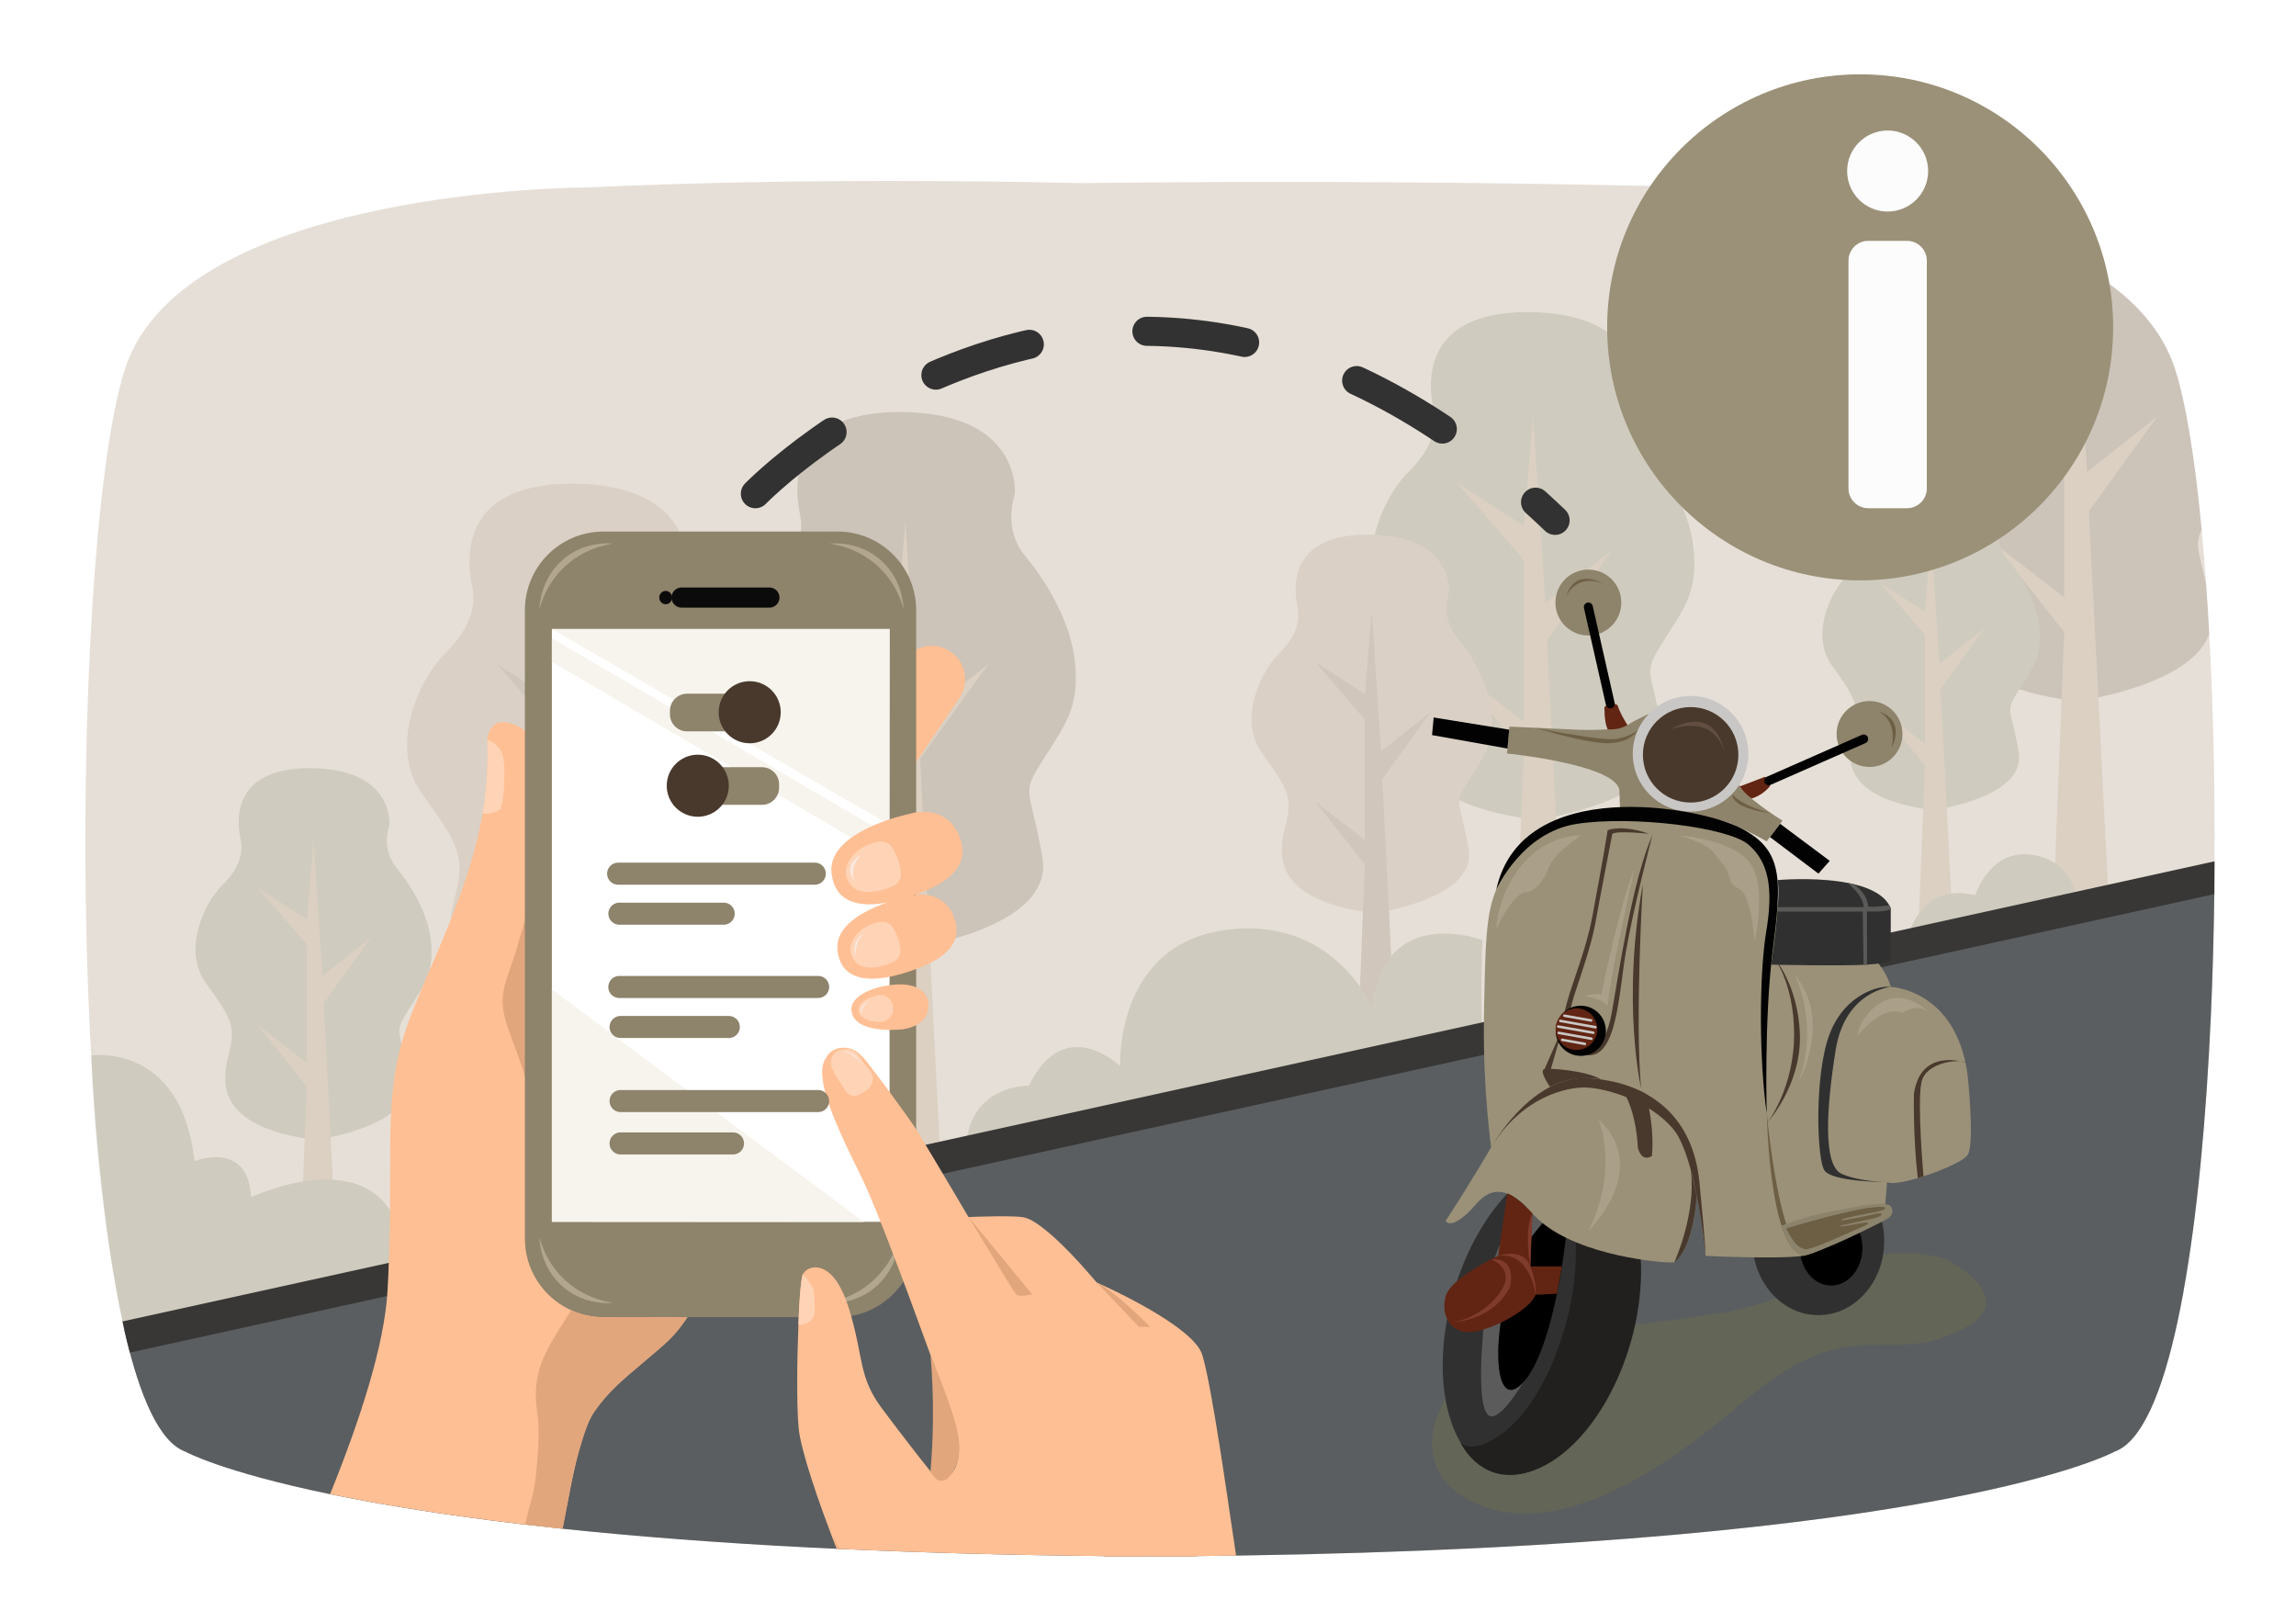 <svg width="228" height="160" viewBox="0 0 228 160" fill="none" xmlns="http://www.w3.org/2000/svg">
<g clip-path="url(#clip0_1186_27951)">
<path d="M219.914 85.523C219.914 86.472 219.908 87.415 219.895 88.365C219.895 88.501 219.888 88.644 219.888 88.781C219.836 92.819 219.725 96.857 219.55 100.811C219.088 111.027 218.204 120.677 216.819 128.272C216.819 128.331 216.806 128.383 216.793 128.435C216.624 129.371 216.442 130.268 216.259 131.133C214.725 138.319 212.663 143.176 210.004 144.132C210.004 144.132 192.713 153.763 118.783 154.511V154.556C117.236 154.556 115.708 154.55 114.205 154.543C112.697 154.55 111.169 154.556 109.614 154.556V154.511C35.691 153.763 18.401 144.132 18.401 144.132C16.164 143.319 14.336 139.736 12.899 134.307C12.711 133.585 12.522 132.837 12.347 132.057C12.347 132.057 12.334 132.011 12.314 131.914C12.301 131.868 12.294 131.823 12.281 131.771C12.275 131.732 12.262 131.686 12.255 131.634C12.249 131.608 12.242 131.588 12.236 131.562C12.223 131.497 12.203 131.426 12.197 131.361C12.184 131.315 12.177 131.263 12.164 131.211C12.132 131.042 12.093 130.847 12.047 130.633C11.878 129.872 11.722 129.078 11.573 128.272C11.293 126.737 11.033 125.118 10.792 123.421C10.779 123.297 10.76 123.174 10.74 123.05C9.986 117.562 9.427 111.345 9.056 104.804C7.554 78.389 9.082 46.689 12.444 36.544C18.387 18.61 58.353 18.61 58.353 18.61C68.686 18.129 79.11 17.966 88.403 17.966C95.601 17.966 102.13 18.064 107.417 18.181C113.919 18.103 120.494 18.064 127.133 18.064C141.764 18.064 156.07 18.252 170.044 18.61C170.044 18.61 183.167 18.61 195.49 21.985C204.672 24.495 213.424 28.884 215.954 36.544C217.059 39.88 217.97 45.557 218.633 52.606C218.796 54.336 218.945 56.15 219.075 58.029C219.082 58.029 219.082 58.029 219.075 58.042C219.192 59.636 219.296 61.274 219.387 62.952C219.771 69.975 219.96 77.707 219.914 85.523Z" fill="#E6DFD7"/>
<g style="mix-blend-mode:multiply">
<path d="M219.895 88.365C219.843 92.54 219.732 96.721 219.55 100.811C219.088 111.027 218.204 120.677 216.819 128.272C216.819 128.331 216.806 128.383 216.793 128.435C216.624 129.371 216.442 130.268 216.26 131.133C214.725 138.319 212.663 143.176 210.004 144.132C210.004 144.132 193.337 153.418 122.75 154.465C121.45 154.478 120.123 154.498 118.783 154.511V154.556C118.003 154.556 117.223 154.556 116.449 154.55C115.695 154.55 114.947 154.543 114.205 154.543C112.697 154.55 111.169 154.556 109.615 154.556V154.511C99.938 154.413 91.231 154.16 83.402 153.802C83.304 153.795 83.207 153.789 83.109 153.789C83.103 153.789 83.096 153.789 83.09 153.789C82.4 153.756 81.711 153.724 81.035 153.691C80.879 153.685 80.723 153.678 80.567 153.672H80.528C71.001 153.184 62.84 152.534 55.876 151.799H55.863C55.609 151.773 55.369 151.747 55.121 151.721C55.089 151.714 55.056 151.708 55.024 151.708C54.042 151.604 53.08 151.493 52.143 151.383C51.987 151.37 51.825 151.35 51.669 151.331C44.334 150.459 38.487 149.504 33.87 148.587C33.5 148.515 33.136 148.437 32.778 148.366C21.964 146.129 18.401 144.139 18.401 144.139C15.864 143.222 13.862 138.742 12.347 132.063L38.566 126.542L39.58 126.328L52.833 123.538L54.725 123.141L65.064 120.963H65.071L67.015 120.553L67.08 120.54L68.764 120.183L70.052 119.916L72.497 119.396H72.503L80.84 117.64L81.62 117.478L85.444 116.678L86.315 116.489L88.129 116.112L88.188 116.099L92.785 115.13L219.895 88.371V88.365Z" fill="#5A5E60"/>
</g>
<g opacity="0.18">
<path d="M152.455 81.42C152.455 81.42 166.299 79.625 165.122 72.849C163.945 66.073 163.022 67.088 165.193 63.648C167.365 60.208 168.542 58.797 168.191 54.648C167.84 50.499 165.122 46.461 163.587 44.64C162.053 42.819 161.936 40.7 162.527 38.677C162.527 38.677 163.236 31.095 151.902 30.991C140.568 30.887 141.985 38.879 142.343 40.596C142.7 42.312 142.343 44.439 139.865 46.864C137.388 49.29 134.435 55.662 137.622 60.11C140.808 64.558 141.751 65.774 140.808 69.513C139.865 73.252 138.493 79.579 152.461 81.42H152.455Z" fill="#666D4B"/>
<path d="M150.218 102.346C150.582 93.203 150.946 84.06 151.31 74.917L144.684 66.541L151.31 71.653V55.61L144.684 47.944L151.31 52.203L152.24 41.272L153.469 59.87L160.095 54.615L153.632 63.557C154.269 76.113 154.9 88.67 155.537 101.227C153.762 101.598 151.993 101.975 150.218 102.346Z" fill="#A68A63"/>
<path d="M219.387 62.952C218.028 66.717 211.753 68.531 208.372 69.247C207.071 69.526 206.193 69.643 206.193 69.643C205.68 69.578 205.192 69.5 204.717 69.422C203.111 69.156 201.719 68.83 200.523 68.447C197.818 67.595 196.068 66.489 194.983 65.267C194.748 65.02 194.553 64.76 194.378 64.5C192.707 61.989 193.357 59.148 193.884 57.06C194.885 53.107 193.884 51.826 190.515 47.124C190.366 46.916 190.229 46.702 190.105 46.487C187.42 41.837 190.385 35.582 192.889 33.13C195.503 30.562 195.88 28.318 195.503 26.504C195.353 25.763 195.009 23.909 195.49 21.985C204.672 24.495 213.424 28.884 215.954 36.544C217.059 39.88 217.97 45.557 218.633 52.606C217.918 54.082 218.347 54.674 219.075 58.029C219.082 58.029 219.082 58.029 219.075 58.042C219.192 59.636 219.296 61.274 219.387 62.952Z" fill="#544434"/>
<path d="M203.833 91.746C204.216 82.083 204.6 72.427 204.984 62.763L197.98 53.913L204.984 59.31V42.364L197.98 34.262L204.984 38.762L205.966 27.213L207.26 46.864L214.263 41.317L207.435 50.766L209.451 90.563C207.578 90.959 205.706 91.35 203.833 91.746Z" fill="#A68A63"/>
<path d="M191.92 80.444C191.92 80.444 201.258 79.235 200.464 74.663C199.671 70.092 199.047 70.775 200.51 68.46C201.973 66.145 202.773 65.189 202.532 62.393C202.292 59.596 200.464 56.865 199.424 55.643C198.384 54.42 198.312 52.983 198.709 51.618C198.709 51.618 199.183 46.5 191.543 46.435C183.902 46.37 184.851 51.754 185.092 52.912C185.333 54.069 185.092 55.506 183.421 57.138C181.749 58.771 179.76 63.069 181.906 66.073C184.051 69.078 184.695 69.89 184.058 72.413C183.421 74.936 182.497 79.202 191.913 80.444H191.92Z" fill="#666D4B"/>
<path d="M190.418 94.555C190.665 88.391 190.912 82.219 191.152 76.055L186.679 70.404L191.152 73.85V63.03L186.679 57.86L191.152 60.734L191.777 53.36L192.603 65.904L197.076 62.36L192.72 68.395C193.149 76.861 193.578 85.334 194.007 93.801C192.811 94.055 191.614 94.302 190.418 94.555Z" fill="#A68A63"/>
<path d="M136.386 90.68C136.386 90.68 146.706 89.34 145.828 84.287C144.95 79.235 144.261 79.989 145.88 77.427C147.5 74.865 148.377 73.811 148.117 70.723C147.851 67.634 145.828 64.617 144.684 63.264C143.539 61.911 143.455 60.325 143.89 58.816C143.89 58.816 144.417 53.165 135.97 53.087C127.523 53.009 128.583 58.966 128.843 60.247C129.103 61.528 128.843 63.108 126.996 64.916C125.15 66.723 122.952 71.47 125.325 74.787C127.699 78.103 128.407 79.007 127.699 81.797C126.99 84.587 125.975 89.301 136.38 90.673L136.386 90.68Z" fill="#A58D76"/>
<path d="M134.722 106.273C134.995 99.458 135.261 92.643 135.534 85.828L130.592 79.586L135.534 83.396V71.438L130.592 65.722L135.534 68.895L136.224 60.747L137.141 74.605L142.083 70.69L137.264 77.355C137.739 86.713 138.214 96.07 138.682 105.428C137.362 105.707 136.042 105.987 134.722 106.26V106.273Z" fill="#68553E"/>
<path d="M90.132 94.198C90.132 94.198 104.763 92.299 103.515 85.139C102.266 77.98 101.298 79.053 103.593 75.418C105.888 71.783 107.137 70.287 106.76 65.911C106.383 61.528 103.515 57.255 101.896 55.337C100.277 53.412 100.147 51.169 100.771 49.036C100.771 49.036 101.519 41.025 89.547 40.914C77.576 40.81 79.071 49.244 79.442 51.065C79.812 52.886 79.442 55.123 76.821 57.691C74.201 60.253 71.086 66.984 74.454 71.685C77.823 76.386 78.817 77.668 77.823 81.621C76.828 85.575 75.378 92.26 90.132 94.204V94.198Z" fill="#544434"/>
<path d="M87.772 116.307C88.156 106.644 88.539 96.987 88.923 87.324L81.919 78.474L88.923 83.871V66.925L81.919 58.823L88.923 63.323L89.905 51.774L91.199 71.425L98.202 65.878L91.374 75.327L93.39 115.123C91.517 115.52 89.645 115.91 87.772 116.307Z" fill="#A68A63"/>
<path d="M57.573 101.312C57.573 101.312 72.204 99.413 70.956 92.253C69.707 85.094 68.738 86.167 71.034 82.532C73.329 78.897 74.578 77.401 74.201 73.025C73.823 68.642 70.956 64.369 69.337 62.451C67.717 60.526 67.587 58.283 68.212 56.15C68.212 56.15 68.959 48.139 56.988 48.028C45.016 47.924 46.512 56.358 46.883 58.179C47.253 60 46.883 62.237 44.262 64.805C41.641 67.367 38.526 74.097 41.895 78.799C45.263 83.501 46.258 84.782 45.263 88.735C44.268 92.689 42.818 99.374 57.573 101.318V101.312Z" fill="#A58D76"/>
<path d="M55.206 123.421C55.59 113.758 55.973 104.101 56.357 94.438L49.354 85.588L56.357 90.985V74.039L49.354 65.937L56.357 70.437L57.339 58.888L58.633 78.539L65.636 72.992L58.809 82.441L60.824 122.237C58.952 122.634 57.079 123.024 55.206 123.421Z" fill="#68553E"/>
<path d="M31.296 113.192C31.296 113.192 41.427 111.879 40.568 106.917C39.703 101.962 39.034 102.697 40.62 100.18C42.207 97.664 43.072 96.63 42.812 93.593C42.552 90.556 40.568 87.597 39.443 86.264C38.318 84.931 38.234 83.377 38.663 81.901C38.663 81.901 39.183 76.354 30.886 76.276C22.595 76.204 23.629 82.05 23.889 83.305C24.149 84.561 23.889 86.115 22.075 87.896C20.26 89.678 18.101 94.334 20.436 97.592C22.77 100.85 23.46 101.734 22.77 104.472C22.081 107.21 21.073 111.84 31.296 113.186V113.192Z" fill="#666D4B"/>
<path d="M29.663 127.986C29.93 121.294 30.197 114.603 30.463 107.912L25.612 101.78L30.463 105.519V93.781L25.612 88.169L30.463 91.284L31.139 83.286L32.037 96.896L36.888 93.053L32.16 99.601C32.622 108.79 33.09 117.978 33.552 127.166C32.258 127.44 30.957 127.713 29.663 127.986Z" fill="#A68A63"/>
<path d="M95.881 114.473L147.161 103.679C147.161 103.679 147.025 96.46 147.226 93.359C147.226 93.359 137.531 89.581 136.23 100.017C136.23 100.017 132.42 90.81 121.554 92.364C110.687 93.918 111.234 105.863 111.234 105.863C111.234 105.863 105.726 100.505 102.175 107.801C102.175 107.801 95.978 107.632 95.881 114.473Z" fill="#666D4B"/>
<path d="M9.056 104.803C9.056 104.803 17.991 103.444 19.317 115.292C19.317 115.292 24.637 113.146 24.936 118.882C24.936 118.882 36.862 113.224 39.671 122.224L39.58 126.328L12.347 132.063C12.347 132.063 9.583 119.909 9.056 104.803Z" fill="#666D4B"/>
<path d="M189.046 94.861C189.046 94.861 189.709 87.318 196.147 88.891C196.147 88.891 197.577 84.294 201.726 84.873C205.875 85.451 206.122 89.034 206.122 89.034C206.122 89.034 210.218 86.108 213.125 89.789L189.046 94.861Z" fill="#666D4B"/>
</g>
<path d="M219.914 85.523C219.914 86.472 219.908 87.415 219.895 88.365C219.895 88.501 219.888 88.644 219.888 88.781L12.899 134.307C12.711 133.585 12.522 132.837 12.347 132.057C12.347 132.057 12.334 132.011 12.314 131.914C12.301 131.868 12.294 131.822 12.281 131.77C12.275 131.731 12.262 131.686 12.255 131.634C12.249 131.608 12.242 131.588 12.236 131.562C12.223 131.497 12.203 131.426 12.197 131.361C12.184 131.315 12.177 131.263 12.164 131.211L219.914 85.523Z" fill="#383736"/>
<g style="mix-blend-mode:multiply" opacity="0.43">
<path d="M171.215 130.346C171.215 130.346 164.784 131.393 154.822 132.317C143.956 133.325 138.435 144.165 145.094 148.47C151.752 152.774 161.376 149.282 172.847 139.411C184.318 129.54 187.218 136.212 195.327 131.738C200.152 129.072 194.456 125.56 193.09 125.001C192.219 124.643 186.223 123.206 179.857 127.043C177.854 128.252 175.819 129.462 171.209 130.346H171.215Z" fill="#6F6F4B"/>
</g>
<path d="M161.837 133.352C164.326 124.845 162.432 116.805 157.606 115.393C152.781 113.981 146.851 119.732 144.362 128.239C141.873 136.746 143.767 144.787 148.592 146.199C153.418 147.611 159.348 141.859 161.837 133.352Z" fill="#303030"/>
<path d="M155.504 118.121C155.504 118.121 158.151 124.292 154.757 133.793C151.362 143.294 145.672 144.62 144.957 143.105C144.242 141.59 144.957 143.105 144.957 143.105C144.957 143.105 147.408 148.691 153.489 145.452C159.569 142.208 164.049 131.712 162.722 123.122C161.396 114.532 155.498 118.128 155.498 118.128L155.504 118.121Z" fill="#21201E"/>
<path d="M151.908 119.48C151.908 119.48 148.722 121.925 147.909 127.076C147.096 132.232 146.414 140.848 148.182 140.64C149.951 140.432 153.098 133.923 153.098 133.923C153.098 133.923 151.167 135.62 151.031 132.909C150.894 130.197 150.614 124.019 153.807 120.56L151.915 119.474L151.908 119.48Z" fill="#5B5B5B"/>
<path d="M180.566 130.587C184.179 130.587 187.108 127.294 187.108 123.233C187.108 119.171 184.179 115.878 180.566 115.878C176.953 115.878 174.024 119.171 174.024 123.233C174.024 127.294 176.953 130.587 180.566 130.587Z" fill="#303030"/>
<path d="M181.841 127.648C183.554 127.648 184.942 125.977 184.942 123.915C184.942 121.854 183.554 120.183 181.841 120.183C180.127 120.183 178.739 121.854 178.739 123.915C178.739 125.977 180.127 127.648 181.841 127.648Z" fill="black"/>
<path d="M155.504 122.803C155.504 122.803 154.36 133.877 151.271 137.259C148.182 140.64 148.026 131.966 150.439 125.99C152.851 120.013 155.96 119.565 155.504 122.803Z" fill="black"/>
<path d="M195.373 114.707C194.599 115.774 188.291 117.965 187.4 117.374L187.16 120.092C187.16 120.092 181.509 124.351 179.012 124.702C176.515 125.053 169.368 124.702 169.368 124.702C169.368 124.702 169.102 121.815 168.49 118.733C168.49 118.733 168.263 123.759 166.279 125.339H166.266C166.039 125.352 165.818 125.359 165.623 125.352C164.257 125.294 155.719 124.52 152.162 120.475C148.605 116.424 146.94 119.233 146.108 120.092C145.276 120.95 144.086 121.899 143.546 121.249C144.203 120.241 144.859 119.207 145.516 118.154C146.407 116.73 147.259 115.319 148.072 113.927C147.805 111.801 147.545 109.141 147.421 106.072C147.317 103.445 147.35 101.507 147.382 99.732C147.5 93.71 147.578 90.654 148.585 88.326C148.585 88.326 148.82 87.552 149.431 86.492C150.042 85.432 151.03 84.086 152.552 82.948C155.173 80.978 158.45 80.932 161.383 80.919C164.283 80.919 168.978 81.29 174.525 83.553C174.896 83.858 175.331 84.249 175.637 84.808C176.151 85.744 176.573 87.298 176.216 89.769C176.216 89.769 186.327 92.598 187.758 97.995C187.758 97.995 194.183 98.216 195.373 106.612C195.373 106.612 196.147 113.634 195.373 114.707Z" fill="#9B9178"/>
<path d="M164.478 70.534C164.478 70.534 162.241 71.535 161.617 72.01C160.993 72.485 157.995 72.537 156.181 72.439C154.366 72.342 149.893 72.153 149.893 72.153L149.652 74.819C149.652 74.819 160.232 75.866 160.804 78.396L160.902 80.919C160.902 80.919 165.2 81.023 167.073 81.4C167.073 81.4 169.862 80.873 172.099 81.868C174.336 82.863 175.435 83.546 175.435 83.546L177.009 81.491C177.009 81.491 172.86 78.916 172.672 77.772C172.483 76.627 173.628 67.809 164.472 70.528L164.478 70.534Z" fill="#8E836B"/>
<path d="M167.879 80.587C171.05 80.587 173.621 78.017 173.621 74.845C173.621 71.674 171.05 69.103 167.879 69.103C164.708 69.103 162.137 71.674 162.137 74.845C162.137 78.017 164.708 80.587 167.879 80.587Z" fill="#C9C7C5"/>
<path d="M167.886 79.69C170.504 79.69 172.626 77.568 172.626 74.95C172.626 72.331 170.504 70.209 167.886 70.209C165.268 70.209 163.145 72.331 163.145 74.95C163.145 77.568 165.268 79.69 167.886 79.69Z" fill="#49392D"/>
<path d="M142.369 71.243L149.866 72.452L149.697 74.325L142.206 72.992L142.369 71.243Z" fill="#020202"/>
<path d="M176.775 81.803L181.697 85.478L180.579 86.746L175.767 83.117L176.775 81.803Z" fill="#020202"/>
<path d="M169.368 124.702C169.368 124.702 169.102 121.815 168.49 118.733C168.321 117.881 168.133 117.016 167.905 116.197C167.45 114.499 166.878 112.978 166.175 112.132C163.899 109.388 159.712 108.094 157.585 107.99C155.491 107.886 151.128 109.011 148.169 113.765C148.8 112.692 152.559 106.729 157.741 107.06C163.431 107.424 168.087 110.52 168.757 117.374C169.433 124.234 169.368 124.702 169.368 124.702Z" fill="#49392D"/>
<path d="M168.49 118.733C168.49 118.733 168.263 123.759 166.279 125.339C166.273 125.339 166.266 125.346 166.26 125.352C166.26 125.352 166.26 125.346 166.266 125.339C166.377 125.086 168.445 120.443 167.905 116.197L168.49 118.733Z" fill="#49392D"/>
<path d="M162.644 113.979C162.644 113.979 162.527 109.356 160.44 107.463C160.44 107.463 162.54 108.068 163.399 108.595C163.399 108.595 164.309 111.443 164.049 114.772C164.049 114.772 163.087 115.52 162.644 113.986V113.979Z" fill="#49392D"/>
<path d="M163.145 87.793C163.145 87.793 162.339 101.006 162.963 108.081C162.963 108.081 160.999 99.393 163.145 87.793Z" fill="#49392D"/>
<path d="M153.931 107.931C153.931 107.931 152.747 106.26 153.378 106.15C154.009 106.039 157.559 106.319 159.016 107.19C159.016 107.19 156.311 106.585 153.931 107.931Z" fill="#49392D"/>
<path d="M164.095 82.896C164.095 82.896 162.202 90.14 161.454 94.516C160.7 98.893 160.564 106.228 156.798 104.537C153.033 102.846 156.889 97.573 158.118 91.037C159.341 84.496 159.647 82.428 159.647 82.428C159.647 82.428 161.038 81.836 163.763 82.792C163.763 82.792 160.687 82.454 160.108 82.792C160.108 82.792 158.743 89.854 158.392 91.818C158.04 93.781 156.968 96.896 156.623 97.93C156.278 98.964 155.134 102.118 156.252 103.672C157.371 105.226 159.367 104.381 160.043 100.622C160.72 96.864 162.053 87.558 164.095 82.889V82.896Z" fill="#49392D"/>
<path d="M153.378 106.15L155.192 102.033L154.009 106.15H153.378Z" fill="#49392D"/>
<path d="M156.974 104.843C158.35 104.843 159.465 103.728 159.465 102.352C159.465 100.977 158.35 99.862 156.974 99.862C155.599 99.862 154.483 100.977 154.483 102.352C154.483 103.728 155.599 104.843 156.974 104.843Z" fill="#020202"/>
<path d="M156.551 104.257C157.693 104.257 158.619 103.332 158.619 102.189C158.619 101.047 157.693 100.122 156.551 100.122C155.409 100.122 154.483 101.047 154.483 102.189C154.483 103.332 155.409 104.257 156.551 104.257Z" fill="#622513"/>
<path d="M148.585 88.326C148.585 88.326 151.109 82.655 156.551 81.81C161.994 80.965 171.586 82.116 173.628 83.865C175.663 85.614 176.105 88.241 175.39 92.507C174.681 96.773 174.681 105.337 175.442 110.559C175.442 110.559 175.169 101.175 176.047 94.282C176.924 87.389 177.12 84.437 172.919 82.252C168.718 80.061 151.096 76.9 148.585 88.326Z" fill="#020202"/>
<path d="M179.708 124.533C179.708 124.533 177.113 126.464 175.442 110.559C175.442 110.559 175.747 125.86 179.708 124.533Z" fill="#6D5F44"/>
<path d="M187.758 97.995C187.758 97.995 183.232 98.385 182.289 104.251C181.346 110.116 181.015 115.754 182.9 116.567C184.793 117.38 187.394 117.373 187.394 117.373C187.394 117.373 181.905 117.386 181.158 116.196C180.41 115.006 180.156 106.67 181.691 102.664C183.226 98.659 186.685 97.82 187.751 98.002L187.758 97.995Z" fill="#303030"/>
<path d="M191.009 116.801C191.009 116.801 190.366 109.512 190.808 107.463C191.243 105.415 194.67 105.122 195.184 105.519C195.184 105.519 190.749 103.939 190.06 108.595C190.06 108.595 189.956 112.88 190.444 116.977L191.009 116.801Z" fill="#49392D"/>
<path d="M175.982 94.842C175.982 94.842 178.16 97.371 178.16 102.71C178.16 108.049 175.539 111.424 175.539 111.424C175.539 111.424 178.94 107.678 178.732 102.606C178.524 97.534 175.982 94.848 175.982 94.848V94.842Z" fill="#49392D"/>
<path d="M176.508 87.389C176.508 87.389 179.682 87.097 182.686 87.532C184.949 87.858 187.121 88.599 187.758 90.192V95.336C187.758 95.336 187.823 95.628 185.391 95.784C182.959 95.941 175.877 95.784 175.877 95.784C175.877 95.784 176.918 89.015 176.508 87.383V87.389Z" fill="#303030"/>
<path d="M161.618 72.011C161.618 72.011 160.863 70.834 160.622 70.014C160.622 70.014 160.05 69.63 159.328 70.203C159.328 70.203 159.289 71.66 159.64 72.414C159.64 72.414 160.707 72.544 161.618 72.004V72.011Z" fill="#622513"/>
<path d="M172.769 78.084C173.049 77.98 173.329 77.876 173.608 77.772C174.168 77.564 174.721 77.349 175.26 77.135C175.26 77.135 175.794 77.447 175.768 78.065C175.768 78.065 175 79.027 173.933 79.281C173.751 79.151 173.53 78.982 173.316 78.761C173.075 78.52 172.899 78.279 172.769 78.078V78.084Z" fill="#622513"/>
<path d="M183.453 87.662C183.453 87.662 185.059 88.917 185.059 90.075H176.56V90.517H184.975L185.059 95.81L185.397 95.791V90.491C185.397 90.491 187.537 90.634 187.764 90.192L187.621 89.893C187.621 89.893 185.671 90.166 185.508 89.977C185.508 89.977 185.521 88.8 184.071 87.792L183.46 87.662H183.453Z" fill="#595958"/>
<path d="M157.728 63.102C159.535 63.102 160.999 61.637 160.999 59.831C160.999 58.024 159.535 56.56 157.728 56.56C155.922 56.56 154.457 58.024 154.457 59.831C154.457 61.637 155.922 63.102 157.728 63.102Z" fill="#8E836B"/>
<path d="M159.907 69.891L157.728 60.273" stroke="#020202" stroke-width="0.89" stroke-miterlimit="10" stroke-linecap="round"/>
<path d="M185.651 76.153C187.458 76.153 188.922 74.688 188.922 72.882C188.922 71.075 187.458 69.611 185.651 69.611C183.845 69.611 182.38 71.075 182.38 72.882C182.38 74.688 183.845 76.153 185.651 76.153Z" fill="#8E836B"/>
<path d="M175.637 77.531L185.072 73.376" stroke="#020202" stroke-width="0.89" stroke-miterlimit="10" stroke-linecap="round"/>
<path d="M187.758 119.773C187.758 119.773 188.324 120.534 187.335 121.067C186.353 121.607 181.015 124.305 179.005 124.695C178.862 124.63 178.648 124.526 178.42 124.351C177.926 123.967 177.685 123.518 177.419 122.998C177.263 122.699 177.067 122.263 176.911 121.704C178.316 121.164 180.065 120.618 182.101 120.248C184.864 119.675 187.212 119.272 187.758 119.766V119.773Z" fill="#8C836D"/>
<path d="M155.101 125.749H151.967L152.162 120.469C152.162 120.469 150.51 118.7 149.678 118.518C148.846 118.336 149.678 118.518 149.678 118.518L148.774 124.696C148.774 124.696 144.008 126.9 143.546 128.74C143.084 130.581 143.975 132.427 146.101 132.258C147.051 132.18 148.345 131.712 149.515 131.094C150.959 130.333 152.227 129.339 152.474 128.571L154.607 128.461L155.101 125.736V125.749Z" fill="#622513"/>
<path d="M155.348 100.856L158.009 101.325" stroke="#C9C7C5" stroke-width="0.25" stroke-miterlimit="10" stroke-linecap="round"/>
<path d="M154.939 101.37L158.424 101.994" stroke="#C9C7C5" stroke-width="0.25" stroke-miterlimit="10" stroke-linecap="round"/>
<path d="M154.731 101.929L158.216 102.547" stroke="#C9C7C5" stroke-width="0.25" stroke-miterlimit="10" stroke-linecap="round"/>
<path d="M154.783 102.56L158.034 103.139" stroke="#C9C7C5" stroke-width="0.25" stroke-miterlimit="10" stroke-linecap="round"/>
<path d="M155.127 103.25L157.384 103.653" stroke="#C9C7C5" stroke-width="0.25" stroke-miterlimit="10" stroke-linecap="round"/>
<path d="M166.761 82.961C166.761 82.961 171.631 83.254 173.621 85.497C175.617 87.74 174.219 93.521 174.219 93.521C174.219 93.521 173.992 88.93 172.672 88.241C171.352 87.552 172.106 86.941 171.013 85.705C169.921 84.47 170.123 83.988 166.761 82.961Z" fill="#AA9F88"/>
<path d="M156.974 82.961C156.974 82.961 153.84 82.759 151.258 85.737C148.676 88.722 148.579 92.266 148.579 92.266C148.579 92.266 150.159 88.781 151.466 88.605C152.773 88.43 153.378 87.129 153.898 85.913C154.418 84.697 156.974 82.954 156.974 82.954V82.961Z" fill="#AA9F88"/>
<path d="M158.723 111.118C158.723 111.118 160.856 115.975 157.735 122.225C157.735 122.225 164.069 116.093 158.723 111.118Z" fill="#AA9F88"/>
<path d="M162.267 86.394C162.267 86.394 161.142 91.525 160.472 94.841C159.796 98.151 159.64 99.862 159.64 99.862C159.64 99.862 159.185 99.153 157.39 98.938C157.39 98.938 158.632 98.502 159.016 98.782C159.016 98.782 160.778 89.997 162.267 86.394Z" fill="#AA9F88"/>
<path d="M178.238 96.818C178.238 96.818 180.729 101.689 178.589 107.463C178.589 107.463 182.01 101.39 178.238 96.818Z" fill="#AA9F88"/>
<path d="M191.562 100.525C191.562 100.525 190.333 99.224 188.623 99.088C186.913 98.951 184.799 100.661 184.455 102.846C184.455 102.846 186.893 99.706 188.922 100.59C188.922 100.59 190.333 99.497 191.562 100.518V100.525Z" fill="#AA9F88"/>
<path d="M165.889 72.433C165.889 72.433 170.084 70.742 171.209 74.605C171.209 74.605 170.5 69.845 165.889 72.433Z" fill="#634F42"/>
<path d="M152.455 72.264C152.455 72.264 159.029 73.61 160.472 73.376C161.916 73.142 162.644 72.498 162.644 72.498C162.644 72.498 162.007 73.701 159.835 73.792C157.663 73.883 152.461 72.264 152.461 72.264H152.455Z" fill="#6D5F44"/>
<path d="M172.008 78.838C172.008 78.838 172.659 79.918 175.871 80.75C175.871 80.75 172.028 80.353 172.008 78.838Z" fill="#6D5F44"/>
<path d="M186.451 70.612C186.451 70.612 188.441 71.276 187.856 74.234C187.856 74.234 189.377 71.471 186.451 70.612Z" fill="#6D5F44"/>
<path d="M155.517 59.233C155.517 59.233 156.493 56.892 159.139 57.945C159.139 57.945 156.454 56.267 155.517 59.233Z" fill="#6D5F44"/>
<path d="M148.774 124.702C148.774 124.702 151.252 123.792 151.973 125.749C152.695 127.706 152.474 128.578 152.474 128.578C152.474 128.578 152.064 124.305 148.774 124.696V124.702Z" fill="#7F3B2B"/>
<path d="M152.162 120.475L151.967 125.756C151.967 125.756 151.31 122.251 152.162 120.475Z" fill="#7F3B2B"/>
<path d="M148.072 125.053C148.072 125.053 150.257 125.827 149.268 127.804C148.28 129.781 145.666 131.263 143.891 131.309C143.891 131.309 148.104 131.374 149.945 127.804C149.945 127.804 150.738 124.819 148.072 125.053Z" fill="#7F3B2B"/>
<path d="M177.38 121.977C177.38 121.977 185.306 119.545 187.108 119.864C187.108 119.864 187.712 120.079 185.983 120.397C184.253 120.716 182.933 120.995 182.842 121.145C182.751 121.295 185.469 120.716 186.275 120.527C187.082 120.339 187.004 120.69 186.34 120.904C185.677 121.119 182.497 121.678 182.692 121.763C182.887 121.847 185.001 121.399 185.274 121.379C185.547 121.36 185.658 121.529 185.059 121.763C184.461 121.997 179.818 124.182 179.272 124.045C178.726 123.909 178.238 123.72 177.367 121.971L177.38 121.977Z" fill="#6D5F44"/>
<path d="M75.012 49.023C75.012 49.023 111.912 11.031 154.425 51.667" stroke="#333232" stroke-width="2.89" stroke-miterlimit="10" stroke-linecap="round" stroke-dasharray="9.78 11.78"/>
<path d="M69.388 89.204L69.297 93.769L69.219 97.742L69.07 105.018L68.992 108.985L68.842 116.346L68.829 116.84L68.797 118.609L68.764 120.176V120.547L68.738 121.353L68.693 123.597L68.595 128.519L68.563 130.164C68.563 130.164 68.537 130.34 68.283 130.75C67.847 131.465 66.703 132.908 63.751 135.386C62.736 136.238 61.917 136.947 61.254 137.571C58.874 139.795 58.399 140.939 57.528 143.846C57.371 144.373 57.157 145.27 56.916 146.428C56.793 146.98 56.715 147.39 56.617 147.891C56.383 149.055 56.129 150.381 55.863 151.792C55.609 151.766 55.369 151.74 55.121 151.714C55.089 151.708 55.056 151.701 55.024 151.701C54.042 151.597 53.08 151.487 52.143 151.376C51.987 151.363 51.825 151.344 51.669 151.324C44.334 150.453 38.487 149.497 33.87 148.58C33.5 148.509 33.136 148.431 32.778 148.359C35.691 141.173 38.175 133.63 38.481 128.181C38.514 127.622 38.539 127.069 38.566 126.536C38.585 125.996 38.605 125.469 38.624 124.956C39.04 113.316 37.954 108.127 40.809 100.817C43.917 92.852 48.963 83.923 48.385 73.441C48.424 73.083 48.586 72.27 49.211 71.893C49.958 71.451 50.953 71.893 51.337 72.069C51.877 72.316 52.377 72.68 52.833 73.129C53.561 73.857 54.192 74.813 54.725 75.899C54.887 76.224 55.031 76.549 55.173 76.887C55.336 77.278 55.492 77.674 55.635 78.084C55.941 78.949 56.208 79.853 56.435 80.757C57.514 85.003 57.775 89.145 57.775 89.145L69.388 89.204Z" fill="#FFBF94"/>
<path d="M52.833 88.826C52.833 88.826 51.532 93.677 50.784 95.804C50.036 97.93 49.568 99.146 50.225 101.396C50.882 103.646 52.833 107.58 52.833 111.137V88.826Z" fill="#E2A67D"/>
<path d="M82.687 73.617L90.028 65.254C91.238 63.875 93.332 63.739 94.71 64.948C95.972 66.054 96.212 67.92 95.269 69.305L88.715 79.001C87.349 81.023 84.345 80.932 83.103 78.832L82.316 77.499C81.588 76.263 81.731 74.696 82.68 73.617H82.687Z" fill="#FFBF94"/>
<path d="M83.174 52.782H59.927C55.617 52.782 52.124 56.275 52.124 60.585V122.985C52.124 127.295 55.617 130.789 59.927 130.789H83.174C87.484 130.789 90.978 127.295 90.978 122.985V60.585C90.978 56.275 87.484 52.782 83.174 52.782Z" fill="#8E836B"/>
<path d="M88.338 121.321H54.803V98.249V62.458H88.338V121.321Z" fill="white"/>
<path d="M54.803 62.458L88.285 81.875L88.338 62.458H54.803Z" fill="#F7F4ED"/>
<path d="M54.803 63.375C65.975 69.91 77.14 76.439 88.311 82.974V85.374C77.14 78.819 65.975 72.27 54.803 65.716V63.375Z" fill="#F7F4ED"/>
<path d="M54.803 98.249L85.788 121.34L54.803 121.321V98.249Z" fill="#F7F4ED"/>
<path d="M66.105 60C66.457 60 66.742 59.703 66.742 59.337C66.742 58.97 66.457 58.673 66.105 58.673C65.753 58.673 65.467 58.97 65.467 59.337C65.467 59.703 65.753 60 66.105 60Z" fill="#0C0B0B"/>
<path d="M67.685 59.336C70.591 59.336 73.498 59.336 76.405 59.336" stroke="#0C0B0B" stroke-width="2" stroke-miterlimit="10" stroke-linecap="round"/>
<path d="M81.971 129.364C82.453 129.41 84.781 129.566 86.835 127.888C89.176 125.983 89.293 123.226 89.306 122.816C89.098 123.623 88.539 125.326 87.011 126.861C85.054 128.818 82.758 129.254 81.971 129.364Z" fill="#B2A68E"/>
<path d="M122.75 154.465C121.45 154.478 120.123 154.498 118.783 154.511V154.556C118.003 154.556 117.223 154.556 116.449 154.55C115.695 154.55 114.947 154.543 114.205 154.543C112.697 154.55 111.169 154.556 109.615 154.556V154.511C99.938 154.413 91.231 154.16 83.402 153.802C83.304 153.795 83.207 153.789 83.109 153.789C83.103 153.789 83.096 153.789 83.09 153.789C81.282 149.185 79.5 143.957 79.305 141.772C79.104 139.632 79.143 135.1 79.286 131.537C79.292 131.413 79.292 131.296 79.299 131.179C79.305 131.036 79.312 130.893 79.318 130.756C79.357 129.924 79.403 129.163 79.448 128.526C79.468 128.24 79.494 127.98 79.513 127.745C79.533 127.557 79.552 127.388 79.572 127.251C79.585 127.141 79.598 127.037 79.617 126.952C79.617 126.952 79.617 126.948 79.617 126.939C79.63 126.848 79.643 126.777 79.663 126.711C79.676 126.666 79.682 126.64 79.689 126.62C79.695 126.594 79.695 126.588 79.695 126.588C80.053 125.717 82.16 124.917 83.734 128.415C83.909 128.799 84.078 129.235 84.234 129.722C84.351 130.08 84.449 130.418 84.54 130.743C85.749 134.983 85.307 136.791 87.557 139.821C89.417 142.312 91.374 144.835 92.402 146.096C92.727 146.486 92.954 146.759 93.065 146.87C93.28 147.085 94.06 146.942 94.626 146.135C94.639 146.122 94.645 146.109 94.652 146.096C94.795 145.882 94.925 145.621 95.016 145.309C95.035 145.27 95.048 145.231 95.055 145.192C95.354 144.139 95.315 142.533 94.457 140.192C93.904 138.69 93.195 136.719 92.402 134.547C91.069 130.873 89.514 126.633 88.129 123.07C87.473 121.379 86.855 119.838 86.315 118.59C86.003 117.855 85.717 117.217 85.463 116.71C85.463 116.697 85.45 116.691 85.444 116.678C85.216 116.216 84.982 115.735 84.748 115.254C84.52 114.779 84.286 114.304 84.059 113.823C83.246 112.08 82.498 110.338 82.056 108.835C81.874 108.205 81.737 107.632 81.685 107.112C81.62 106.462 81.594 105.89 81.893 105.272C82.004 105.044 82.225 104.602 82.719 104.303C83.63 103.757 84.644 104.192 84.728 104.231C85.086 104.394 85.327 104.628 85.613 104.901C86.003 105.285 86.224 105.636 86.315 105.753C86.848 106.423 87.492 107.275 88.129 108.14C89.404 109.869 90.653 111.625 90.945 112.08C91.088 112.301 91.472 112.919 91.953 113.745C92.207 114.161 92.486 114.636 92.785 115.13C94.261 117.595 96.063 120.651 96.173 120.846H96.18C96.18 120.846 101.402 120.618 101.922 120.957C101.922 120.957 103.756 121.256 108.912 127.355H108.919L108.925 127.362C108.958 127.375 108.99 127.388 109.023 127.401C110.07 127.869 118.51 131.706 119.388 134.528C120.318 137.539 121.898 148.795 122.47 152.599C122.555 153.152 122.646 153.789 122.75 154.472V154.465Z" fill="#FFBF94"/>
<path d="M92.402 134.534C92.577 136.57 92.675 138.793 92.642 141.18C92.623 142.91 92.532 144.548 92.402 146.09C92.642 146.649 93.085 147.045 93.533 147.039C94.04 147.032 94.405 146.525 94.652 146.09C95.777 144.1 95.556 142.233 92.402 134.541V134.534Z" fill="#E2A67D"/>
<path d="M90.139 89.022C90.139 89.022 82.791 90.55 83.161 94.308C83.532 98.067 87.668 97.56 91.472 96.025C95.276 94.49 95.374 92.494 94.632 90.823C93.891 89.152 92.148 88.443 90.139 89.015V89.022Z" fill="#FFBF94"/>
<path d="M87.668 97.937C87.668 97.937 84.046 98.632 84.605 100.629C85.164 102.625 89.202 102.255 89.619 102.209C90.035 102.163 92.499 101.747 92.174 99.471C92.174 99.471 91.986 97.059 87.668 97.937Z" fill="#FFBF94"/>
<path d="M88.656 92.091C88.955 92.546 89.293 93.242 89.41 94.204C89.482 94.802 89.15 95.374 88.591 95.596C87.531 96.018 85.769 96.493 84.891 95.446C83.708 94.041 85.054 91.935 87.395 91.531C87.889 91.447 88.383 91.674 88.656 92.091Z" fill="#FFD3B6"/>
<path d="M88.689 100.115C88.689 100.18 88.689 100.252 88.682 100.317C88.637 101.006 88.012 101.52 87.323 101.481C86.53 101.435 85.535 101.234 85.301 100.525C85.034 99.705 86.049 99.094 87.05 98.834C87.889 98.619 88.695 99.244 88.689 100.109V100.115Z" fill="#FFD3B6"/>
<path d="M96.173 120.839C96.173 120.839 100.608 128.194 100.894 128.519C101.18 128.844 102.494 128.519 102.494 128.519L96.18 120.839H96.173Z" fill="#E2A67D"/>
<path d="M108.912 127.349L113.1 131.757H114.225C114.225 131.757 110.739 128.2 108.912 127.349Z" fill="#E2A67D"/>
<path d="M79.286 131.53C79.286 131.53 79.494 131.51 79.767 131.478C80.43 131.4 80.924 130.828 80.911 130.158C80.898 129.534 80.879 128.786 80.846 128.37C80.833 128.22 80.801 128.083 80.742 127.947C80.599 127.615 80.268 126.997 79.702 126.581C79.702 126.581 79.396 127.635 79.292 131.53H79.286Z" fill="#FFD3B6"/>
<path d="M68.257 130.789C68.121 131.01 67.906 131.341 67.613 131.725C66.553 133.143 65.604 133.825 63.744 135.386C62.444 136.479 61.793 137.025 61.247 137.571C59.4 139.411 58.646 140.79 58.646 140.79C58.366 141.356 58.087 142.142 57.794 143.098C57.365 144.522 57.085 145.641 56.91 146.428C56.786 146.98 56.708 147.39 56.611 147.891C56.591 148.014 56.565 148.151 56.539 148.294C56.377 149.165 56.155 150.342 55.869 151.793H55.856C55.603 151.766 55.362 151.74 55.115 151.714C55.083 151.708 55.05 151.701 55.017 151.701C54.035 151.597 53.073 151.487 52.137 151.376C52.371 150.407 52.598 149.51 52.819 148.723C53.086 147.761 53.307 146.07 53.431 143.97C53.684 139.684 52.891 139.795 53.34 136.966C53.652 135.015 54.543 133.572 55.869 131.432C56.233 130.847 56.546 130.379 56.734 130.099C56.929 130.19 57.215 130.314 57.58 130.431C58.815 130.834 59.803 130.802 61.182 130.782C62.118 130.769 63.055 130.795 63.991 130.782C64.993 130.769 66.449 130.763 68.257 130.782V130.789Z" fill="#E2A67D"/>
<path d="M83.402 153.802C83.305 153.796 83.207 153.789 83.109 153.789C82.784 152.976 82.57 152.417 82.531 152.306C82.596 152.423 82.927 153.002 83.402 153.802Z" fill="#EFAF84"/>
<path d="M90.243 80.828C90.243 80.828 82.166 82.506 82.57 86.641C82.979 90.777 87.525 90.218 91.706 88.527C95.894 86.843 95.991 84.645 95.178 82.811C94.366 80.978 92.447 80.191 90.243 80.828Z" fill="#FFBF94"/>
<path d="M88.572 84.132C88.923 84.645 89.346 85.478 89.463 86.648C89.521 87.233 89.196 87.786 88.65 88.007C87.505 88.475 85.47 89.067 84.475 87.884C83.161 86.323 84.683 83.975 87.304 83.566C87.798 83.488 88.285 83.715 88.572 84.125V84.132Z" fill="#FFD3B6"/>
<path d="M84.377 104.218C83.766 104.114 82.823 104.147 82.544 105.246C82.472 105.512 82.505 105.799 82.615 106.059C82.791 106.462 83.187 107.203 84.026 108.393C84.319 108.803 84.872 108.946 85.314 108.705C85.58 108.562 85.886 108.374 86.205 108.12C86.751 107.691 86.822 106.891 86.406 106.338L85.19 104.719C84.989 104.452 84.703 104.277 84.371 104.218H84.377Z" fill="#FFD3B6"/>
<path d="M73.693 68.883H68.231C67.29 68.883 66.527 69.645 66.527 70.586V70.918C66.527 71.859 67.29 72.622 68.231 72.622H73.693C74.634 72.622 75.397 71.859 75.397 70.918V70.586C75.397 69.645 74.634 68.883 73.693 68.883Z" fill="#8E836B"/>
<path d="M74.448 73.805C76.15 73.805 77.53 72.425 77.53 70.723C77.53 69.02 76.15 67.64 74.448 67.64C72.745 67.64 71.365 69.02 71.365 70.723C71.365 72.425 72.745 73.805 74.448 73.805Z" fill="#49392D"/>
<path d="M68.972 79.918H75.664C76.605 79.918 77.367 79.155 77.367 78.214V77.882C77.367 76.941 76.605 76.179 75.664 76.179H68.972C68.031 76.179 67.269 76.941 67.269 77.882V78.214C67.269 79.155 68.031 79.918 68.972 79.918Z" fill="#8E836B"/>
<path d="M69.291 81.101C70.993 81.101 72.373 79.721 72.373 78.019C72.373 76.317 70.993 74.936 69.291 74.936C67.589 74.936 66.209 76.317 66.209 78.019C66.209 79.721 67.589 81.101 69.291 81.101Z" fill="#49392D"/>
<path d="M61.384 86.752H80.911" stroke="#8E836B" stroke-width="2.19" stroke-miterlimit="10" stroke-linecap="round"/>
<path d="M61.507 90.725H71.866" stroke="#8E836B" stroke-width="2.19" stroke-miterlimit="10" stroke-linecap="round"/>
<path d="M61.501 98.002H81.243" stroke="#8E836B" stroke-width="2.19" stroke-miterlimit="10" stroke-linecap="round"/>
<path d="M61.624 101.975H72.373" stroke="#8E836B" stroke-width="2.19" stroke-miterlimit="10" stroke-linecap="round"/>
<path d="M61.624 109.33H81.243" stroke="#8E836B" stroke-width="2.19" stroke-miterlimit="10" stroke-linecap="round"/>
<path d="M61.624 113.537H72.789" stroke="#8E836B" stroke-width="2.19" stroke-miterlimit="10" stroke-linecap="round"/>
<path d="M47.923 80.802C47.923 80.802 49.126 80.828 49.594 80.405C50.062 79.983 50.27 76.218 49.919 75.015C49.568 73.812 48.391 73.441 48.391 73.441C48.391 73.441 48.593 77.193 47.929 80.802H47.923Z" fill="#FFD3B6"/>
<path d="M85.587 84.808C85.587 84.808 84.293 85.959 84.865 87.494C84.865 87.494 83.441 86.037 85.587 84.808Z" fill="#F9E6DC"/>
<path d="M85.828 92.669C85.828 92.669 84.351 93.404 84.995 95.083C84.995 95.083 84.722 93.704 85.828 92.669Z" fill="#F9E6DC"/>
<path d="M86.406 99.296C86.406 99.296 85.06 99.888 85.587 100.74C85.587 100.74 85.379 100.063 86.406 99.296Z" fill="#F9E6DC"/>
<path d="M83.669 104.388C83.669 104.388 84.761 104.212 85.646 105.656C85.646 105.656 84.618 104.485 83.669 104.388Z" fill="#F9E6DC"/>
<path d="M60.896 53.978C60.415 53.933 58.087 53.777 56.032 55.454C53.691 57.36 53.574 60.117 53.561 60.526C53.769 59.72 54.328 58.017 55.856 56.482C57.814 54.525 60.109 54.089 60.896 53.978Z" fill="#B2A68E"/>
<path d="M82.4 53.978C82.882 53.933 85.21 53.777 87.265 55.454C89.606 57.36 89.723 60.117 89.736 60.526C89.528 59.72 88.968 58.017 87.44 56.482C85.483 54.525 83.187 54.089 82.4 53.978Z" fill="#B2A68E"/>
<path d="M60.896 129.364C60.415 129.41 58.087 129.566 56.032 127.888C53.691 125.983 53.574 123.226 53.561 122.816C53.769 123.623 54.328 125.326 55.856 126.861C57.814 128.818 60.109 129.254 60.896 129.364Z" fill="#B2A68E"/>
<g filter="url(#filter0_d_1186_27951)">
<path d="M187.449 56.949C201.325 56.949 212.573 45.7 212.573 31.824C212.573 17.948 201.325 6.7 187.449 6.7C173.573 6.7 162.325 17.948 162.325 31.824C162.325 45.7 173.573 56.949 187.449 56.949Z" fill="#9B9178"/>
</g>
<path d="M187.449 21.006C189.67 21.006 191.471 19.204 191.471 16.983C191.471 14.761 189.67 12.96 187.449 12.96C185.227 12.96 183.426 14.761 183.426 16.983C183.426 19.204 185.227 21.006 187.449 21.006Z" fill="#FCFCFC"/>
<path d="M189.372 23.916H185.526C184.44 23.916 183.559 24.797 183.559 25.884V48.495C183.559 49.581 184.44 50.462 185.526 50.462H189.372C190.458 50.462 191.339 49.581 191.339 48.495V25.884C191.339 24.797 190.458 23.916 189.372 23.916Z" fill="#FCFCFC"/>
</g>
<defs>
<filter id="filter0_d_1186_27951" x="149.595" y="-2.62" width="70.249" height="70.249" filterUnits="userSpaceOnUse" color-interpolation-filters="sRGB">
<feFlood flood-opacity="0" result="BackgroundImageFix"/>
<feColorMatrix in="SourceAlpha" type="matrix" values="0 0 0 0 0 0 0 0 0 0 0 0 0 0 0 0 0 0 127 0" result="hardAlpha"/>
<feOffset dx="-2.73" dy="0.68"/>
<feGaussianBlur stdDeviation="5"/>
<feColorMatrix type="matrix" values="0 0 0 0 0 0 0 0 0 0 0 0 0 0 0 0 0 0 0.25 0"/>
<feBlend mode="normal" in2="BackgroundImageFix" result="effect1_dropShadow_1186_27951"/>
<feBlend mode="normal" in="SourceGraphic" in2="effect1_dropShadow_1186_27951" result="shape"/>
</filter>
<clipPath id="clip0_1186_27951">
<rect width="227.303" height="160" fill="white" transform="translate(0.348)"/>
</clipPath>
</defs>
</svg>
